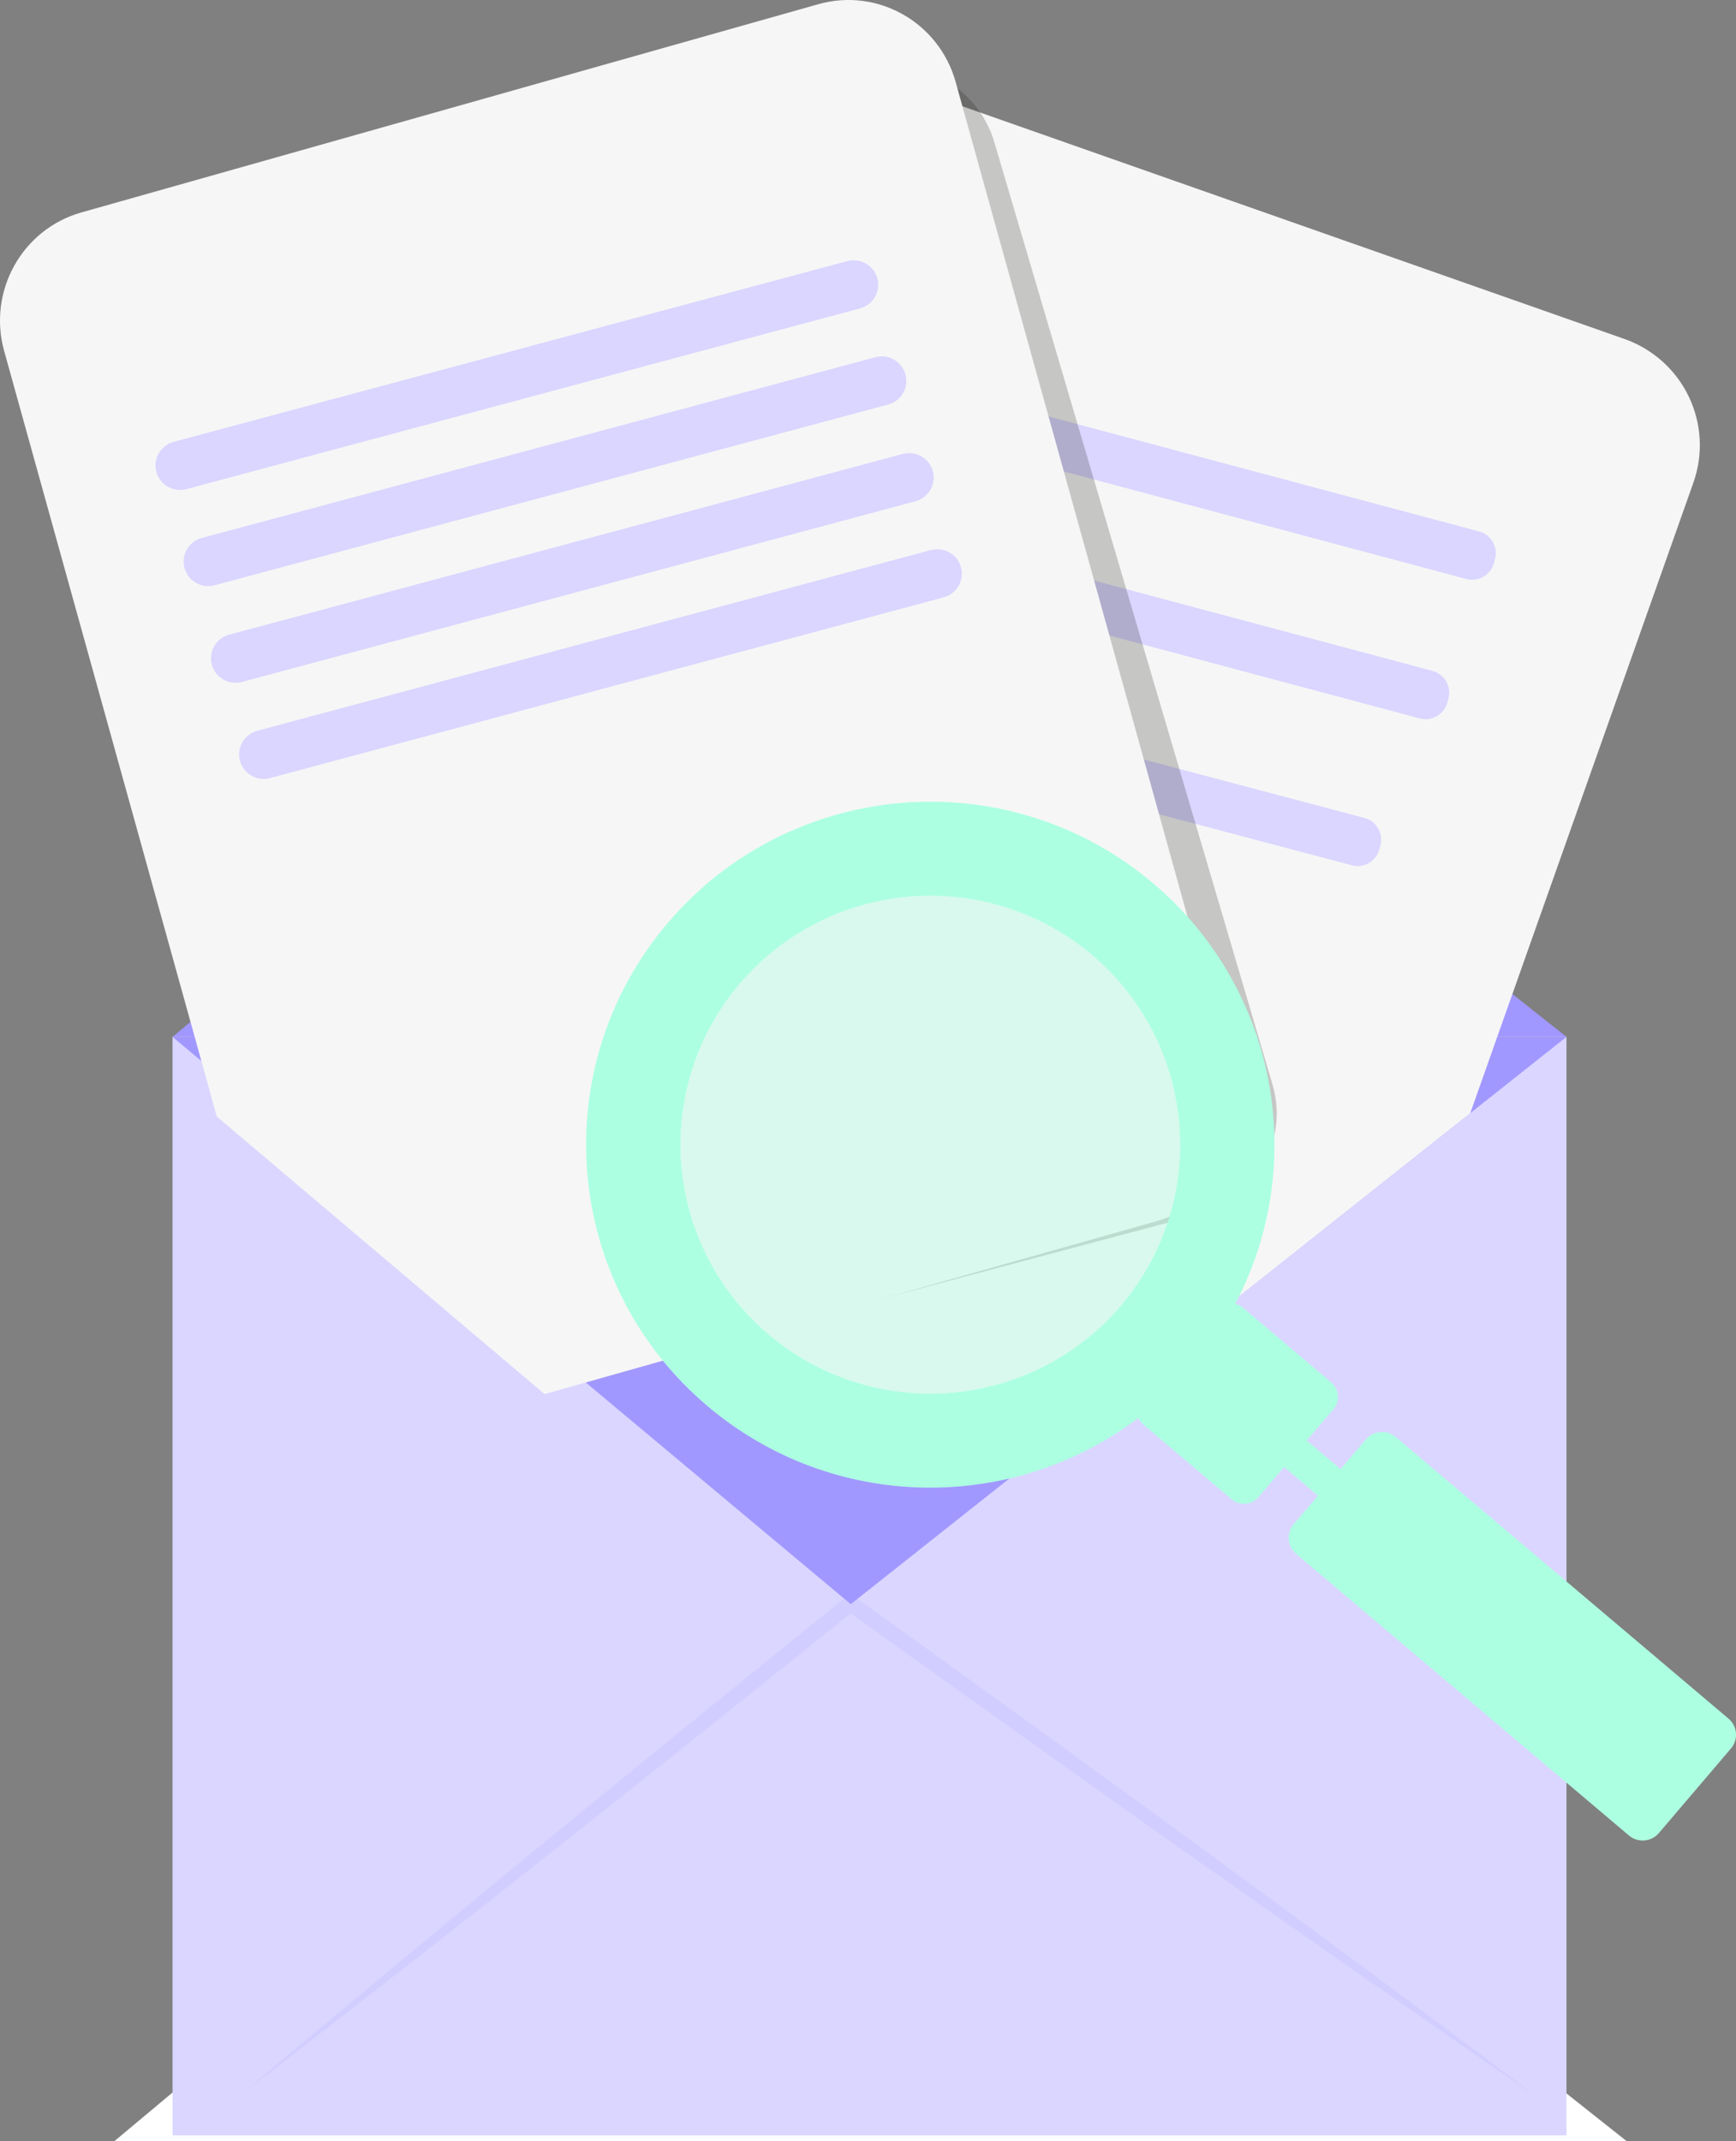 <svg xmlns="http://www.w3.org/2000/svg" width="189" height="233" viewBox="0 0 189 233" fill="none">
	<rect x="0" y="0" width="189" height="233" fill="#808080" stroke="none"/>
	<g clip-path="url(#clip0_1975_17511)">
		<path fill-rule="evenodd" clip-rule="evenodd" d="M92.625 51.095L18.783 112.843H170.542L92.625 51.095Z" fill="#A198FF"></path>
		<path fill-rule="evenodd" clip-rule="evenodd" d="M92.625 170.636L18.783 232.384H170.542L92.625 170.636Z" fill="#DAD6FF" stroke="white" stroke-width="7.15" stroke-miterlimit="10"></path>
		<path d="M170.542 112.836H18.785V232.384H170.542V112.836Z" fill="#DAD6FF"></path>
		<path fill-rule="evenodd" clip-rule="evenodd" d="M170.542 112.843L160.065 121.144L112.905 158.515L92.625 174.578L63.087 149.88L27.402 120.043L18.783 112.843H170.542Z" fill="#A198FF"></path>
		<path fill-rule="evenodd" clip-rule="evenodd" d="M184.362 52.524L163.004 112.843L160.068 121.144L112.908 158.515L53.228 137.543C51.704 137.007 50.301 136.178 49.099 135.103C47.896 134.027 46.919 132.726 46.221 131.274C45.523 129.822 45.12 128.247 45.033 126.64C44.947 125.033 45.179 123.424 45.717 121.906L48.928 112.843L82.906 16.882C83.443 15.364 84.276 13.966 85.355 12.768C86.435 11.57 87.741 10.596 89.199 9.901C90.657 9.206 92.238 8.804 93.852 8.718C95.466 8.632 97.081 8.863 98.605 9.398L176.85 36.887C178.374 37.423 179.777 38.252 180.98 39.328C182.182 40.403 183.16 41.704 183.857 43.156C184.555 44.608 184.958 46.183 185.045 47.79C185.132 49.398 184.899 51.006 184.362 52.524Z" fill="#F6F6F6"></path>
		<path d="M161.03 57.835L100.278 41.615C98.968 41.266 97.621 42.04 97.27 43.345L97.15 43.792C96.799 45.096 97.576 46.438 98.886 46.788L159.638 63.007C160.948 63.357 162.295 62.583 162.646 61.278L162.766 60.831C163.117 59.526 162.34 58.185 161.03 57.835Z" fill="#DAD6FF"></path>
		<path d="M155.956 73.011L95.204 56.791C93.894 56.441 92.548 57.216 92.197 58.52L92.076 58.968C91.725 60.272 92.502 61.614 93.812 61.963L154.565 78.183C155.874 78.533 157.221 77.758 157.572 76.454L157.692 76.007C158.044 74.702 157.266 73.361 155.956 73.011Z" fill="#DAD6FF"></path>
		<path d="M148.554 89.017L88.026 72.986C86.721 72.641 85.381 73.414 85.034 74.714L84.915 75.16C84.568 76.46 85.345 77.794 86.65 78.139L147.178 94.17C148.483 94.515 149.822 93.742 150.169 92.442L150.288 91.996C150.635 90.696 149.859 89.362 148.554 89.017Z" fill="#DAD6FF"></path>
		<path opacity="0.22" fill-rule="evenodd" clip-rule="evenodd" d="M130.129 132.266L63.396 150L27.644 121.532L25.615 114.663L4.451 42.998C4.02 41.541 3.896 40.017 4.087 38.514C4.277 37.011 4.777 35.559 5.559 34.239C6.341 32.92 7.39 31.759 8.645 30.824C9.899 29.889 11.336 29.198 12.873 28.79L93.258 7.428C94.795 7.019 96.401 6.902 97.985 7.082C99.57 7.263 101.101 7.737 102.492 8.479C103.883 9.221 105.106 10.215 106.092 11.406C107.078 12.596 107.806 13.959 108.237 15.416L137.546 114.663L138.551 118.065C139.419 121.007 139.019 124.156 137.44 126.819C135.86 129.483 133.231 131.442 130.129 132.266Z" fill="#1D1D1B"></path>
		<path fill-rule="evenodd" clip-rule="evenodd" d="M125.898 132.902L59.288 151.716L23.602 121.514L21.577 114.219L0.452 38.195C-1.356 31.691 2.409 24.942 8.859 23.12L89.095 0.456C95.545 -1.367 102.238 2.429 104.046 8.932L133.301 114.219L134.304 117.831C136.112 124.329 132.347 131.075 125.898 132.902Z" fill="#F6F6F6"></path>
		<path fill-rule="evenodd" clip-rule="evenodd" d="M125.538 96.121C109.762 82.778 86.114 84.699 72.719 100.421C59.324 116.144 61.248 139.676 77.026 153.023C90.685 164.574 110.242 164.685 123.939 154.309C128.324 150.983 131.926 146.74 134.49 141.881C142.455 126.758 139.153 107.639 125.538 96.121ZM83.678 145.221C79.578 141.753 76.602 137.151 75.127 131.999C73.653 126.846 73.745 121.373 75.393 116.273C77.041 111.173 80.17 106.674 84.385 103.345C88.6 100.016 93.711 98.007 99.073 97.571C104.434 97.136 109.805 98.294 114.506 100.899C119.206 103.503 123.026 107.438 125.482 112.205C127.937 116.972 128.918 122.358 128.301 127.68C127.684 133.003 125.496 138.024 122.014 142.108C117.344 147.584 110.682 150.988 103.493 151.572C96.304 152.156 89.176 149.871 83.678 145.221Z" fill="#ADFFE2"></path>
		<path opacity="0.38" fill-rule="evenodd" clip-rule="evenodd" d="M122.014 142.108C118.532 146.192 113.912 149.156 108.739 150.625C103.566 152.094 98.072 152.002 92.951 150.361C87.831 148.72 83.314 145.603 79.971 141.405C76.629 137.207 74.612 132.116 74.174 126.776C73.737 121.435 74.899 116.086 77.514 111.404C80.129 106.721 84.079 102.917 88.865 100.471C93.651 98.025 99.058 97.047 104.402 97.662C109.745 98.276 114.786 100.455 118.887 103.923C124.385 108.574 127.803 115.209 128.39 122.37C128.976 129.531 126.683 136.631 122.014 142.108Z" fill="#ADFFE2"></path>
		<path d="M132.404 142.556L124.244 152.127C123.504 152.996 123.61 154.298 124.482 155.036L134.091 163.164C134.963 163.902 136.271 163.796 137.012 162.927L145.172 153.356C145.913 152.488 145.806 151.185 144.934 150.447L135.325 142.319C134.453 141.581 133.145 141.687 132.404 142.556Z" fill="#ADFFE2"></path>
		<path d="M141.871 156.432C141.071 155.756 139.872 155.853 139.193 156.65C138.514 157.446 138.612 158.64 139.411 159.317L143.887 163.102C144.686 163.779 145.885 163.681 146.564 162.885C147.243 162.088 147.145 160.894 146.346 160.218L141.871 156.432Z" fill="#ADFFE2"></path>
		<path d="M148.703 156.655L140.852 165.864C140.026 166.833 140.145 168.285 141.117 169.108L177.345 199.753C178.318 200.576 179.776 200.458 180.602 199.489L188.454 190.28C189.28 189.311 189.161 187.859 188.188 187.036L151.96 156.391C150.988 155.568 149.529 155.687 148.703 156.655Z" fill="#ADFFE2"></path>
		<g opacity="0.39">
		<path opacity="0.39" d="M26.711 227.568C48.365 209.271 70.493 191.257 92.557 173.432C111.007 186.658 130.337 200.703 148.6 214.207C154.725 218.757 160.861 223.301 166.931 227.912C160.619 223.622 154.356 219.266 148.091 214.914C132.912 204.322 116.429 192.652 101.387 181.867C98.278 179.647 95.17 177.433 92.089 175.197L93.125 175.17C71.181 192.796 49.034 210.433 26.711 227.568Z" fill="#A198FF"></path>
		</g>
		<path d="M92.237 28.417L18.909 48.083C17.481 48.466 16.636 49.929 17.02 51.35C17.404 52.772 18.873 53.614 20.3 53.232L93.629 33.566C95.056 33.183 95.901 31.72 95.517 30.298C95.133 28.876 93.664 28.034 92.237 28.417Z" fill="#DAD6FF"></path>
		<path d="M95.3 38.877L21.972 58.543C20.545 58.926 19.699 60.389 20.083 61.811C20.468 63.233 21.936 64.075 23.364 63.692L96.692 44.026C98.12 43.643 98.965 42.18 98.581 40.758C98.196 39.337 96.728 38.494 95.3 38.877Z" fill="#DAD6FF"></path>
		<path d="M98.28 49.402L24.952 69.068C23.524 69.451 22.679 70.914 23.063 72.335C23.448 73.757 24.916 74.599 26.344 74.216L99.672 54.55C101.099 54.167 101.945 52.705 101.561 51.283C101.176 49.861 99.707 49.019 98.28 49.402Z" fill="#DAD6FF"></path>
		<path d="M101.344 59.862L28.015 79.528C26.588 79.911 25.742 81.374 26.127 82.796C26.511 84.218 27.98 85.06 29.407 84.677L102.735 65.011C104.163 64.628 105.008 63.165 104.624 61.743C104.24 60.322 102.771 59.479 101.344 59.862Z" fill="#DAD6FF"></path>
	</g>
	<defs>
		<clipPath id="clip0_1975_17511">
		<rect width="189" height="233" fill="white"></rect>
		</clipPath>
	</defs>
</svg>